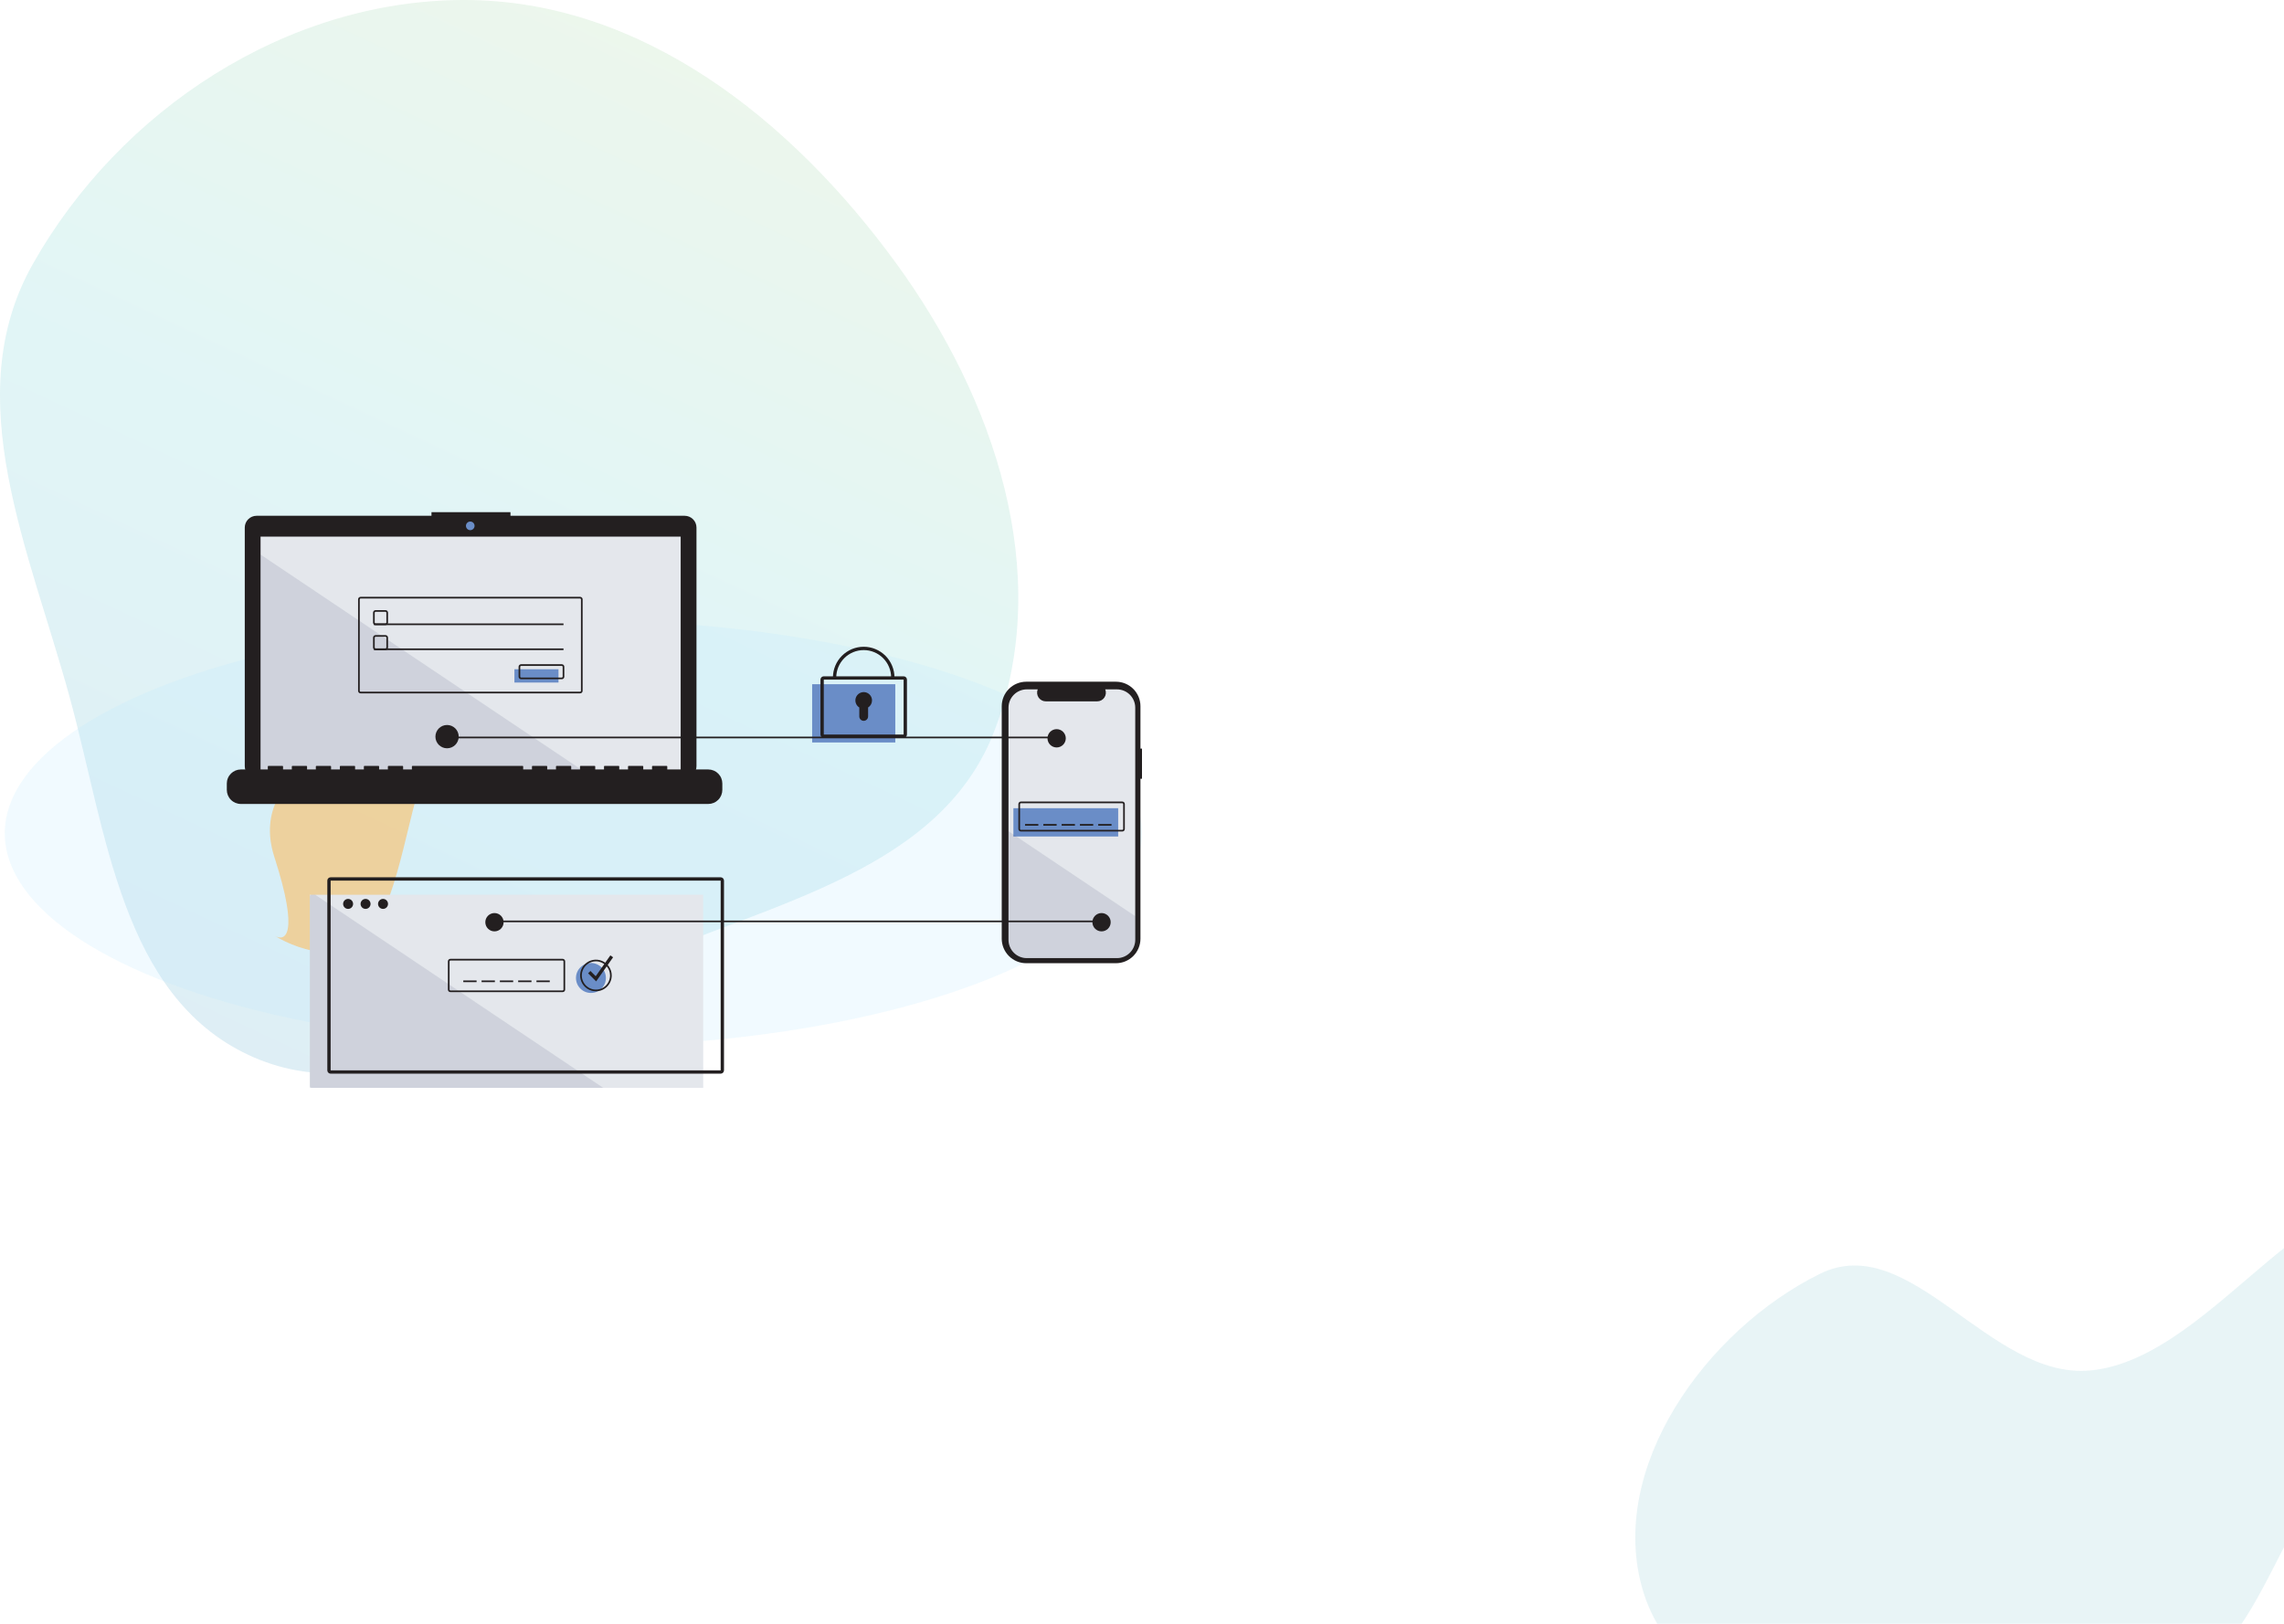 <svg width="1440" height="1024" viewBox="0 0 1440 1024" fill="none" xmlns="http://www.w3.org/2000/svg">
<g opacity="0.17" filter="url(#filter0_f_1633_3403)">
<path fill-rule="evenodd" clip-rule="evenodd" d="M292.436 0C404.349 -0.122 499.077 75.548 564.971 166C626.988 251.13 664.241 361.107 627.374 459.767C594.139 548.708 487.194 569.036 400.172 607.026C319.696 642.159 236.155 702.547 156.651 665.267C76.683 627.77 67.252 525.228 44.014 440.022C18.692 347.173 -26.666 250.403 20.649 166.596C75.61 69.246 180.638 0.123 292.436 0Z" fill="url(#paint0_linear_1633_3403)" fill-opacity="0.8"/>
</g>
<g opacity="0.13" filter="url(#filter1_f_1633_3403)">
<path fill-rule="evenodd" clip-rule="evenodd" d="M1317.55 864.27C1398.82 857.09 1466.82 717.816 1529.98 769.455C1588.64 817.422 1479.3 900.628 1444.1 967.741C1425.27 1003.66 1410.52 1039.31 1376.72 1061.72C1334.22 1089.89 1288.02 1113.17 1237.77 1104.53C1159.68 1091.12 1058.59 1079.06 1035.85 1003.15C1012.81 926.231 1075.49 838.758 1147.51 803.25C1204.34 775.233 1254.44 869.847 1317.55 864.27Z" fill="#4DAABB"/>
</g>
<g opacity="0.2" filter="url(#filter2_f_1633_3403)">
<g clip-path="url(#paint1_diamond_1633_3403_clip_path)" data-figma-skip-parse="true"><g transform="matrix(-0.06 0.344 -0.916 -0.16 361 476)"><rect x="0" y="0" width="699.762" height="415.803" fill="url(#paint1_diamond_1633_3403)" opacity="1" shape-rendering="crispEdges"/><rect x="0" y="0" width="699.762" height="415.803" transform="scale(1 -1)" fill="url(#paint1_diamond_1633_3403)" opacity="1" shape-rendering="crispEdges"/><rect x="0" y="0" width="699.762" height="415.803" transform="scale(-1 1)" fill="url(#paint1_diamond_1633_3403)" opacity="1" shape-rendering="crispEdges"/><rect x="0" y="0" width="699.762" height="415.803" transform="scale(-1)" fill="url(#paint1_diamond_1633_3403)" opacity="1" shape-rendering="crispEdges"/></g></g><ellipse cx="361.5" cy="525.5" rx="358.5" ry="134.5" transform="rotate(180 361.5 525.5)" data-figma-gradient-fill="{&#34;type&#34;:&#34;GRADIENT_DIAMOND&#34;,&#34;stops&#34;:[{&#34;color&#34;:{&#34;r&#34;:0.72492265701293945,&#34;g&#34;:0.91162079572677612,&#34;b&#34;:0.99163413047790527,&#34;a&#34;:1.0},&#34;position&#34;:0.0},{&#34;color&#34;:{&#34;r&#34;:0.72549021244049072,&#34;g&#34;:0.90980392694473267,&#34;b&#34;:0.99215686321258545,&#34;a&#34;:1.0},&#34;position&#34;:0.45833334326744080},{&#34;color&#34;:{&#34;r&#34;:0.72549021244049072,&#34;g&#34;:0.90980392694473267,&#34;b&#34;:0.99215686321258545,&#34;a&#34;:1.0},&#34;position&#34;:1.0}],&#34;stopsVar&#34;:[{&#34;color&#34;:{&#34;r&#34;:0.72492265701293945,&#34;g&#34;:0.91162079572677612,&#34;b&#34;:0.99163413047790527,&#34;a&#34;:1.0},&#34;position&#34;:0.0},{&#34;color&#34;:{&#34;r&#34;:0.72549021244049072,&#34;g&#34;:0.90980392694473267,&#34;b&#34;:0.99215686321258545,&#34;a&#34;:1.0},&#34;position&#34;:0.45833334326744080},{&#34;color&#34;:{&#34;r&#34;:0.72549021244049072,&#34;g&#34;:0.90980392694473267,&#34;b&#34;:0.99215686321258545,&#34;a&#34;:1.0},&#34;position&#34;:1.0}],&#34;transform&#34;:{&#34;m00&#34;:-119.99997711181641,&#34;m01&#34;:-1831.1545410156250,&#34;m02&#34;:1336.5772705078125,&#34;m10&#34;:687.00006103515625,&#34;m11&#34;:-319.82113647460938,&#34;m12&#34;:292.41055297851562},&#34;opacity&#34;:1.0,&#34;blendMode&#34;:&#34;NORMAL&#34;,&#34;visible&#34;:true}"/>
</g>
<g opacity="0.7" filter="url(#filter3_f_1633_3403)">
<path d="M173 540.5C163.396 510.729 179.731 490.638 200.814 478.214C217.076 468.631 255.396 477.376 273.244 481.962C274.415 481.489 275.661 481.482 277 482C286.694 485.753 283.074 484.488 273.244 481.962C260.862 486.959 256.858 543.913 239.5 580C224.321 611.557 188.93 599.865 173.065 590.04C179.727 594.14 188.948 589.939 173 540.5Z" fill="#F6C478"/>
</g>
<g clip-path="url(#clip0_1633_3403)">
<path d="M720 472.087H719.025V445.368C719.025 443.337 718.626 441.326 717.849 439.449C717.073 437.573 715.935 435.868 714.5 434.432C713.065 432.996 711.362 431.857 709.487 431.08C707.613 430.303 705.604 429.903 703.575 429.903H647.017C644.988 429.903 642.979 430.303 641.104 431.08C639.23 431.857 637.527 432.996 636.092 434.432C634.657 435.868 633.519 437.573 632.743 439.449C631.966 441.326 631.566 443.337 631.566 445.368V591.955C631.566 593.986 631.966 595.997 632.743 597.873C633.519 599.749 634.657 601.454 636.092 602.89C637.527 604.326 639.23 605.465 641.104 606.242C642.979 607.02 644.988 607.42 647.017 607.42H703.575C705.604 607.42 707.613 607.02 709.487 606.242C711.362 605.465 713.065 604.326 714.5 602.89C715.935 601.454 717.073 599.749 717.849 597.873C718.626 595.997 719.025 593.986 719.025 591.955V491.107H720V472.087Z" fill="#231F20"/>
<path d="M715.737 446.276V592.65C715.737 595.714 714.521 598.652 712.357 600.818C710.193 602.984 707.258 604.201 704.197 604.201H647.368C645.853 604.201 644.352 603.902 642.953 603.321C641.553 602.741 640.281 601.89 639.21 600.817C638.139 599.745 637.289 598.471 636.71 597.07C636.13 595.669 635.832 594.167 635.833 592.65V446.276C635.833 443.214 637.048 440.278 639.211 438.113C641.375 435.947 644.309 434.731 647.368 434.731H654.262C653.924 435.564 653.795 436.467 653.888 437.362C653.98 438.256 654.29 439.115 654.791 439.861C655.293 440.607 655.969 441.219 656.762 441.642C657.555 442.065 658.439 442.287 659.338 442.288H691.74C692.639 442.29 693.525 442.069 694.319 441.647C695.113 441.225 695.791 440.613 696.293 439.866C696.795 439.119 697.105 438.259 697.196 437.364C697.287 436.468 697.156 435.564 696.815 434.731H704.197C707.257 434.731 710.192 435.947 712.356 438.112C714.52 440.277 715.736 443.214 715.737 446.276Z" fill="#E4E7EC"/>
<path d="M704.979 509.671H638.916V527.514H704.979V509.671Z" fill="#6A8DC7"/>
<path d="M707.601 524.365H643.635C643.218 524.365 642.819 524.199 642.524 523.903C642.229 523.608 642.063 523.208 642.062 522.791V507.047C642.063 506.63 642.229 506.229 642.524 505.934C642.819 505.639 643.218 505.473 643.635 505.473H707.601C708.018 505.473 708.418 505.639 708.713 505.934C709.007 506.229 709.173 506.63 709.174 507.047V522.791C709.173 523.208 709.007 523.608 708.713 523.903C708.418 524.199 708.018 524.365 707.601 524.365ZM643.635 506.522C643.496 506.522 643.363 506.578 643.265 506.676C643.167 506.774 643.111 506.908 643.111 507.047V522.791C643.111 522.93 643.166 523.063 643.265 523.162C643.363 523.26 643.496 523.315 643.635 523.315H707.601C707.74 523.315 707.873 523.26 707.971 523.162C708.07 523.063 708.125 522.93 708.125 522.791V507.047C708.125 506.908 708.07 506.774 707.971 506.676C707.873 506.578 707.74 506.522 707.601 506.522H643.635Z" fill="#231F20"/>
<path d="M654.646 519.642H646.257V520.692H654.646V519.642Z" fill="#231F20"/>
<path d="M666.18 519.642H657.791V520.692H666.18V519.642Z" fill="#231F20"/>
<path d="M677.715 519.642H669.326V520.692H677.715V519.642Z" fill="#231F20"/>
<path d="M689.25 519.642H680.861V520.692H689.25V519.642Z" fill="#231F20"/>
<path d="M700.784 519.642H692.396V520.692H700.784V519.642Z" fill="#231F20"/>
<path opacity="0.1" d="M715.737 577.767V592.65C715.737 595.714 714.521 598.652 712.357 600.818C710.193 602.984 707.258 604.201 704.197 604.201H647.368C645.853 604.201 644.352 603.902 642.953 603.321C641.553 602.741 640.281 601.89 639.21 600.817C638.139 599.745 637.289 598.471 636.71 597.07C636.13 595.669 635.832 594.167 635.833 592.65V524.187L715.737 577.767Z" fill="#0E1747"/>
<path d="M443.35 564.249H195.353V686H443.35V564.249Z" fill="#E4E7EC"/>
<path opacity="0.1" d="M380.302 686H196.401C196.123 685.999 195.857 685.888 195.661 685.692C195.464 685.495 195.353 685.229 195.353 684.95V565.299C195.353 565.02 195.464 564.754 195.661 564.557C195.857 564.361 196.123 564.25 196.401 564.249H198.729L380.302 686Z" fill="#0E1747"/>
<path d="M694.492 580.518H310.176V581.567H694.492V580.518Z" fill="#231F20"/>
<path d="M431.68 325.266H321.843V323H272.039V325.266H161.749C160.773 325.266 159.807 325.458 158.906 325.832C158.004 326.206 157.185 326.753 156.495 327.444C155.806 328.135 155.258 328.954 154.885 329.857C154.512 330.759 154.319 331.726 154.319 332.702V483.241C154.319 485.213 155.102 487.105 156.495 488.499C157.889 489.894 159.779 490.678 161.749 490.678H431.68C433.65 490.678 435.54 489.894 436.933 488.499C438.327 487.105 439.109 485.213 439.109 483.241V332.702C439.109 331.726 438.917 330.759 438.544 329.857C438.171 328.954 437.623 328.135 436.933 327.444C436.244 326.753 435.424 326.206 434.523 325.832C433.622 325.458 432.656 325.266 431.68 325.266Z" fill="#231F20"/>
<path d="M429.146 338.406H164.282V487.961H429.146V338.406Z" fill="#E4E7EC"/>
<path d="M296.488 334.33C297.988 334.33 299.205 333.112 299.205 331.611C299.205 330.109 297.988 328.892 296.488 328.892C294.988 328.892 293.771 330.109 293.771 331.611C293.771 333.112 294.988 334.33 296.488 334.33Z" fill="#6A8DC7"/>
<path d="M243.065 394.217H236.773C236.356 394.217 235.956 394.051 235.661 393.756C235.367 393.46 235.201 393.06 235.2 392.643V386.345C235.201 385.928 235.367 385.528 235.661 385.233C235.956 384.937 236.356 384.771 236.773 384.771H243.065C243.482 384.771 243.882 384.937 244.177 385.233C244.471 385.528 244.637 385.928 244.638 386.345V392.643C244.637 393.06 244.471 393.46 244.177 393.756C243.882 394.051 243.482 394.217 243.065 394.217ZM236.773 385.821C236.634 385.821 236.501 385.876 236.403 385.974C236.304 386.073 236.249 386.206 236.249 386.345V392.643C236.249 392.782 236.304 392.915 236.403 393.014C236.501 393.112 236.634 393.167 236.773 393.168H243.065C243.204 393.167 243.337 393.112 243.435 393.014C243.534 392.915 243.589 392.782 243.589 392.643V386.345C243.589 386.206 243.534 386.073 243.435 385.974C243.337 385.876 243.204 385.821 243.065 385.821H236.773Z" fill="#231F20"/>
<path d="M355.267 393.168H235.725V394.218H355.267V393.168Z" fill="#231F20"/>
<path d="M352.12 422.031H324.332V430.428H352.12V422.031Z" fill="#6A8DC7"/>
<path d="M354.218 428.329H328.527C328.11 428.329 327.71 428.163 327.415 427.867C327.12 427.572 326.955 427.172 326.954 426.755V420.457C326.955 420.04 327.12 419.64 327.415 419.344C327.71 419.049 328.11 418.883 328.527 418.883H354.218C354.635 418.883 355.035 419.049 355.33 419.344C355.625 419.64 355.791 420.04 355.791 420.457V426.755C355.791 427.172 355.625 427.572 355.33 427.867C355.035 428.163 354.635 428.329 354.218 428.329ZM328.527 419.932C328.388 419.933 328.255 419.988 328.156 420.086C328.058 420.185 328.003 420.318 328.003 420.457V426.755C328.003 426.894 328.058 427.027 328.156 427.126C328.255 427.224 328.388 427.279 328.527 427.279H354.218C354.357 427.279 354.49 427.224 354.589 427.126C354.687 427.027 354.742 426.894 354.742 426.755V420.457C354.742 420.318 354.687 420.185 354.589 420.086C354.49 419.988 354.357 419.933 354.218 419.932H328.527Z" fill="#231F20"/>
<path d="M564.465 431.478H512.034V468.213H564.465V431.478Z" fill="#6A8DC7"/>
<path d="M569.708 465.327H519.375C518.819 465.326 518.285 465.105 517.892 464.711C517.499 464.318 517.278 463.784 517.277 463.227V428.591C517.278 428.035 517.499 427.501 517.892 427.108C518.285 426.714 518.819 426.493 519.375 426.492H569.708C570.264 426.493 570.797 426.714 571.19 427.108C571.583 427.501 571.805 428.035 571.805 428.591V463.227C571.805 463.784 571.583 464.318 571.19 464.711C570.797 465.105 570.264 465.326 569.708 465.327ZM519.375 428.591V463.227H569.71L569.708 428.591H519.375Z" fill="#231F20"/>
<path d="M563.94 427.279H561.843C561.843 422.686 560.02 418.281 556.775 415.033C553.531 411.786 549.13 409.961 544.541 409.961C539.952 409.961 535.551 411.786 532.306 415.033C529.062 418.281 527.239 422.686 527.239 427.279H525.142C525.142 422.129 527.185 417.19 530.824 413.549C534.462 409.908 539.396 407.862 544.541 407.862C549.686 407.862 554.62 409.908 558.258 413.549C561.896 417.19 563.94 422.129 563.94 427.279Z" fill="#231F20"/>
<path d="M549.784 441.711C549.785 440.797 549.548 439.898 549.096 439.105C548.643 438.311 547.992 437.649 547.205 437.185C546.419 436.72 545.525 436.469 544.612 436.457C543.699 436.445 542.799 436.671 542 437.114C541.202 437.557 540.532 438.201 540.059 438.982C539.585 439.763 539.323 440.655 539.3 441.568C539.276 442.482 539.491 443.386 539.923 444.19C540.356 444.995 540.991 445.673 541.765 446.157V451.79C541.765 452.154 541.837 452.516 541.977 452.853C542.116 453.19 542.321 453.496 542.578 453.754C542.836 454.012 543.142 454.217 543.479 454.356C543.816 454.496 544.177 454.568 544.541 454.568C545.277 454.568 545.983 454.275 546.504 453.754C547.024 453.233 547.317 452.526 547.317 451.79V446.157C548.072 445.686 548.694 445.031 549.126 444.254C549.557 443.476 549.784 442.6 549.784 441.711Z" fill="#231F20"/>
<path d="M300.476 618.302H292.087V619.352H300.476V618.302Z" fill="#231F20"/>
<path d="M312.011 618.302H303.622V619.352H312.011V618.302Z" fill="#231F20"/>
<path d="M323.546 618.302H315.157V619.352H323.546V618.302Z" fill="#231F20"/>
<path d="M335.08 618.302H326.691V619.352H335.08V618.302Z" fill="#231F20"/>
<path d="M346.615 618.302H338.227V619.352H346.615V618.302Z" fill="#231F20"/>
<path d="M454.36 677.079H208.461C207.904 677.078 207.371 676.857 206.978 676.463C206.585 676.07 206.364 675.536 206.363 674.98V555.328C206.364 554.771 206.585 554.238 206.978 553.844C207.371 553.45 207.904 553.229 208.461 553.229H454.36C454.916 553.229 455.449 553.45 455.843 553.844C456.236 554.237 456.457 554.771 456.457 555.328V674.98C456.457 675.536 456.236 676.07 455.843 676.463C455.449 676.857 454.916 677.078 454.36 677.079ZM208.461 555.328V674.98H454.362L454.36 555.328H208.461Z" fill="#231F20"/>
<path d="M219.471 573.171C221.208 573.171 222.617 571.761 222.617 570.022C222.617 568.283 221.208 566.873 219.471 566.873C217.734 566.873 216.325 568.283 216.325 570.022C216.325 571.761 217.734 573.171 219.471 573.171Z" fill="#231F20"/>
<path d="M230.481 573.171C232.218 573.171 233.627 571.761 233.627 570.022C233.627 568.283 232.218 566.873 230.481 566.873C228.743 566.873 227.335 568.283 227.335 570.022C227.335 571.761 228.743 573.171 230.481 573.171Z" fill="#231F20"/>
<path d="M241.492 573.171C243.229 573.171 244.637 571.761 244.637 570.022C244.637 568.283 243.229 566.873 241.492 566.873C239.754 566.873 238.346 568.283 238.346 570.022C238.346 571.761 239.754 573.171 241.492 573.171Z" fill="#231F20"/>
<path d="M354.742 625.649H283.961C283.544 625.649 283.144 625.483 282.849 625.188C282.554 624.892 282.388 624.492 282.388 624.075V606.232C282.388 605.815 282.554 605.414 282.849 605.119C283.144 604.824 283.544 604.658 283.961 604.658H354.742C355.159 604.658 355.559 604.824 355.854 605.119C356.149 605.414 356.315 605.815 356.315 606.232V624.075C356.315 624.492 356.149 624.892 355.854 625.188C355.559 625.483 355.159 625.649 354.742 625.649ZM283.961 605.707C283.822 605.707 283.688 605.763 283.59 605.861C283.492 605.96 283.436 606.093 283.436 606.232V624.075C283.436 624.214 283.492 624.347 283.59 624.446C283.688 624.544 283.822 624.6 283.961 624.6H354.742C354.881 624.6 355.014 624.544 355.113 624.446C355.211 624.347 355.266 624.214 355.266 624.075V606.232C355.266 606.093 355.211 605.96 355.113 605.861C355.014 605.763 354.881 605.707 354.742 605.707H283.961Z" fill="#231F20"/>
<path d="M372.568 626.174C377.781 626.174 382.006 621.945 382.006 616.728C382.006 611.511 377.781 607.282 372.568 607.282C367.356 607.282 363.131 611.511 363.131 616.728C363.131 621.945 367.356 626.174 372.568 626.174Z" fill="#6A8DC7"/>
<path d="M375.714 625.125C373.744 625.125 371.818 624.54 370.179 623.444C368.541 622.349 367.264 620.791 366.51 618.969C365.756 617.147 365.559 615.143 365.943 613.208C366.328 611.274 367.277 609.498 368.67 608.103C370.063 606.709 371.838 605.759 373.77 605.374C375.703 604.989 377.706 605.187 379.526 605.942C381.346 606.696 382.902 607.974 383.997 609.614C385.091 611.254 385.676 613.182 385.676 615.154C385.673 617.797 384.622 620.332 382.755 622.201C380.887 624.07 378.355 625.122 375.714 625.125ZM375.714 606.232C373.951 606.232 372.228 606.755 370.762 607.736C369.296 608.716 368.154 610.109 367.479 611.74C366.804 613.37 366.628 615.163 366.972 616.894C367.316 618.625 368.165 620.214 369.411 621.462C370.658 622.71 372.246 623.559 373.975 623.904C375.704 624.248 377.496 624.071 379.125 623.396C380.753 622.721 382.145 621.577 383.125 620.11C384.104 618.643 384.627 616.918 384.627 615.154C384.624 612.788 383.684 610.521 382.013 608.848C380.343 607.176 378.077 606.235 375.714 606.232Z" fill="#231F20"/>
<path d="M375.854 618.878L370.778 613.797L372.261 612.313L375.574 615.628L384.819 602.479L386.534 603.688L375.854 618.878Z" fill="#231F20"/>
<path opacity="0.1" d="M370.424 487.96H164.282V349.736L370.424 487.96Z" fill="#0E1747"/>
<path d="M446.546 485.24H420.697V483.375C420.697 483.327 420.687 483.279 420.669 483.234C420.65 483.189 420.623 483.148 420.589 483.114C420.554 483.08 420.514 483.053 420.469 483.034C420.424 483.015 420.376 483.006 420.328 483.006H411.465C411.416 483.006 411.368 483.015 411.324 483.034C411.279 483.053 411.238 483.08 411.204 483.114C411.169 483.148 411.142 483.189 411.124 483.234C411.105 483.279 411.096 483.327 411.096 483.375V485.24H405.556V483.375C405.556 483.327 405.547 483.279 405.528 483.234C405.51 483.189 405.483 483.148 405.448 483.114C405.414 483.08 405.373 483.053 405.328 483.034C405.284 483.015 405.236 483.006 405.187 483.006H396.324C396.276 483.006 396.228 483.015 396.183 483.034C396.138 483.053 396.098 483.08 396.063 483.114C396.029 483.148 396.002 483.189 395.983 483.234C395.965 483.279 395.955 483.327 395.955 483.375V485.24H390.416V483.375C390.416 483.327 390.406 483.279 390.388 483.234C390.369 483.189 390.342 483.148 390.308 483.114C390.274 483.08 390.233 483.053 390.188 483.034C390.143 483.015 390.095 483.006 390.047 483.006H381.184C381.136 483.006 381.088 483.015 381.043 483.034C380.998 483.053 380.957 483.08 380.923 483.114C380.889 483.148 380.861 483.189 380.843 483.234C380.824 483.279 380.815 483.327 380.815 483.375V485.24H375.276V483.375C375.276 483.327 375.266 483.279 375.248 483.234C375.229 483.189 375.202 483.148 375.168 483.114C375.133 483.08 375.092 483.053 375.048 483.034C375.003 483.015 374.955 483.006 374.906 483.006H366.044C365.995 483.006 365.947 483.015 365.902 483.034C365.858 483.053 365.817 483.08 365.783 483.114C365.748 483.148 365.721 483.189 365.703 483.234C365.684 483.279 365.674 483.327 365.674 483.375V485.24H360.135V483.375C360.135 483.327 360.126 483.279 360.107 483.234C360.089 483.189 360.061 483.148 360.027 483.114C359.993 483.08 359.952 483.053 359.907 483.034C359.863 483.015 359.814 483.006 359.766 483.006H350.903C350.855 483.006 350.807 483.015 350.762 483.034C350.717 483.053 350.676 483.08 350.642 483.114C350.608 483.148 350.581 483.189 350.562 483.234C350.544 483.279 350.534 483.327 350.534 483.375V485.24H344.995V483.375C344.995 483.327 344.985 483.279 344.967 483.234C344.948 483.189 344.921 483.148 344.887 483.114C344.852 483.08 344.812 483.053 344.767 483.034C344.722 483.015 344.674 483.006 344.626 483.006H335.763C335.714 483.006 335.666 483.015 335.622 483.034C335.577 483.053 335.536 483.08 335.502 483.114C335.468 483.148 335.44 483.189 335.422 483.234C335.403 483.279 335.394 483.327 335.394 483.375V485.24H329.855V483.375C329.855 483.327 329.845 483.279 329.826 483.234C329.808 483.189 329.781 483.148 329.746 483.114C329.712 483.08 329.671 483.053 329.627 483.034C329.582 483.015 329.534 483.006 329.485 483.006H260.061C260.013 483.006 259.965 483.015 259.92 483.034C259.875 483.053 259.834 483.08 259.8 483.114C259.766 483.148 259.738 483.189 259.72 483.234C259.701 483.279 259.692 483.327 259.692 483.375V485.24H254.153V483.375C254.153 483.327 254.143 483.279 254.124 483.234C254.106 483.189 254.079 483.148 254.044 483.114C254.01 483.08 253.969 483.053 253.925 483.034C253.88 483.015 253.832 483.006 253.783 483.006H244.921C244.872 483.006 244.824 483.015 244.779 483.034C244.735 483.053 244.694 483.08 244.66 483.114C244.625 483.148 244.598 483.189 244.579 483.234C244.561 483.279 244.551 483.327 244.551 483.375V485.24H239.012V483.375C239.012 483.327 239.003 483.279 238.984 483.234C238.966 483.189 238.938 483.148 238.904 483.114C238.87 483.08 238.829 483.053 238.784 483.034C238.739 483.015 238.691 483.006 238.643 483.006H229.78C229.732 483.006 229.684 483.015 229.639 483.034C229.594 483.053 229.553 483.08 229.519 483.114C229.485 483.148 229.458 483.189 229.439 483.234C229.421 483.279 229.411 483.327 229.411 483.375V485.24H223.872V483.375C223.872 483.327 223.862 483.279 223.844 483.234C223.825 483.189 223.798 483.148 223.764 483.114C223.729 483.08 223.689 483.053 223.644 483.034C223.599 483.015 223.551 483.006 223.503 483.006H214.64C214.591 483.006 214.543 483.015 214.499 483.034C214.454 483.053 214.413 483.08 214.379 483.114C214.344 483.148 214.317 483.189 214.299 483.234C214.28 483.279 214.271 483.327 214.271 483.375V485.24H208.731V483.375C208.731 483.327 208.722 483.279 208.703 483.234C208.685 483.189 208.658 483.148 208.623 483.114C208.589 483.08 208.548 483.053 208.503 483.034C208.459 483.015 208.411 483.006 208.362 483.006H199.499C199.451 483.006 199.403 483.015 199.358 483.034C199.313 483.053 199.273 483.08 199.238 483.114C199.204 483.148 199.177 483.189 199.158 483.234C199.14 483.279 199.13 483.327 199.13 483.375V485.24H193.591V483.375C193.591 483.327 193.582 483.279 193.563 483.234C193.544 483.189 193.517 483.148 193.483 483.114C193.449 483.08 193.408 483.053 193.363 483.034C193.318 483.015 193.27 483.006 193.222 483.006H184.359C184.311 483.006 184.263 483.015 184.218 483.034C184.173 483.053 184.132 483.08 184.098 483.114C184.064 483.148 184.036 483.189 184.018 483.234C183.999 483.279 183.99 483.327 183.99 483.375V485.24H178.451V483.375C178.451 483.327 178.441 483.279 178.423 483.234C178.404 483.189 178.377 483.148 178.342 483.114C178.308 483.08 178.267 483.053 178.223 483.034C178.178 483.015 178.13 483.006 178.081 483.006H169.219C169.17 483.006 169.122 483.015 169.077 483.034C169.033 483.053 168.992 483.08 168.958 483.114C168.923 483.148 168.896 483.189 168.878 483.234C168.859 483.279 168.849 483.327 168.849 483.375V485.24H151.863C150.699 485.24 149.546 485.469 148.471 485.915C147.396 486.361 146.419 487.014 145.596 487.838C144.773 488.662 144.12 489.639 143.675 490.716C143.229 491.792 143 492.946 143 494.11V498.122C143 500.474 143.934 502.731 145.596 504.394C147.258 506.058 149.512 506.992 151.863 506.992H446.546C447.71 506.992 448.863 506.763 449.938 506.317C451.013 505.871 451.99 505.218 452.813 504.394C453.636 503.57 454.289 502.593 454.734 501.516C455.18 500.44 455.409 499.287 455.409 498.122V494.11C455.409 492.946 455.18 491.792 454.734 490.716C454.289 489.639 453.636 488.662 452.813 487.838C451.99 487.014 451.013 486.361 449.938 485.915C448.863 485.469 447.71 485.24 446.546 485.24Z" fill="#231F20"/>
<path d="M365.753 437.25H227.336C226.919 437.25 226.519 437.084 226.224 436.788C225.929 436.493 225.763 436.093 225.763 435.676V377.949C225.763 377.531 225.929 377.131 226.224 376.836C226.519 376.541 226.919 376.375 227.336 376.375H365.753C366.17 376.375 366.569 376.541 366.864 376.836C367.159 377.131 367.325 377.531 367.326 377.949V435.676C367.325 436.093 367.159 436.493 366.864 436.788C366.569 437.084 366.17 437.25 365.753 437.25ZM227.336 377.424C227.197 377.424 227.063 377.48 226.965 377.578C226.867 377.676 226.811 377.81 226.811 377.949V435.676C226.811 435.815 226.867 435.948 226.965 436.047C227.063 436.145 227.197 436.2 227.336 436.2H365.753C365.892 436.2 366.025 436.145 366.123 436.047C366.221 435.948 366.277 435.815 366.277 435.676V377.949C366.277 377.81 366.221 377.676 366.123 377.578C366.025 377.48 365.892 377.424 365.753 377.424H227.336Z" fill="#231F20"/>
<path d="M243.065 409.961H236.773C236.356 409.96 235.956 409.794 235.661 409.499C235.367 409.204 235.201 408.804 235.2 408.386V402.089C235.201 401.672 235.367 401.271 235.661 400.976C235.956 400.681 236.356 400.515 236.773 400.515H243.065C243.482 400.515 243.882 400.681 244.177 400.976C244.471 401.271 244.637 401.672 244.638 402.089V408.386C244.637 408.804 244.471 409.204 244.177 409.499C243.882 409.794 243.482 409.96 243.065 409.961ZM236.773 401.564C236.634 401.564 236.501 401.62 236.403 401.718C236.304 401.817 236.249 401.95 236.249 402.089V408.386C236.249 408.526 236.304 408.659 236.403 408.757C236.501 408.856 236.634 408.911 236.773 408.911H243.065C243.204 408.911 243.337 408.856 243.435 408.757C243.534 408.659 243.589 408.526 243.589 408.386V402.089C243.589 401.95 243.534 401.817 243.435 401.718C243.337 401.62 243.204 401.564 243.065 401.564H236.773Z" fill="#231F20"/>
<path d="M355.267 408.912H235.725V409.961H355.267V408.912Z" fill="#231F20"/>
<path d="M666.18 464.539H281.863V465.589H666.18V464.539Z" fill="#231F20"/>
<path d="M281.864 471.886C285.918 471.886 289.204 468.597 289.204 464.539C289.204 460.482 285.918 457.192 281.864 457.192C277.81 457.192 274.523 460.482 274.523 464.539C274.523 468.597 277.81 471.886 281.864 471.886Z" fill="#231F20"/>
<path d="M666.18 471.361C669.366 471.361 671.948 468.777 671.948 465.589C671.948 462.4 669.366 459.816 666.18 459.816C662.995 459.816 660.413 462.4 660.413 465.589C660.413 468.777 662.995 471.361 666.18 471.361Z" fill="#231F20"/>
<path d="M694.493 587.34C697.678 587.34 700.26 584.755 700.26 581.567C700.26 578.379 697.678 575.794 694.493 575.794C691.308 575.794 688.726 578.379 688.726 581.567C688.726 584.755 691.308 587.34 694.493 587.34Z" fill="#231F20"/>
<path d="M311.749 587.34C314.934 587.34 317.516 584.755 317.516 581.567C317.516 578.379 314.934 575.794 311.749 575.794C308.564 575.794 305.981 578.379 305.981 581.567C305.981 584.755 308.564 587.34 311.749 587.34Z" fill="#231F20"/>
</g>
<defs>
<filter id="filter0_f_1633_3403" x="-400" y="-400" width="1442" height="1477" filterUnits="userSpaceOnUse" color-interpolation-filters="sRGB">
<feFlood flood-opacity="0" result="BackgroundImageFix"/>
<feBlend mode="normal" in="SourceGraphic" in2="BackgroundImageFix" result="shape"/>
<feGaussianBlur stdDeviation="200" result="effect1_foregroundBlur_1633_3403"/>
</filter>
<filter id="filter1_f_1633_3403" x="531" y="258" width="1515.96" height="1348.36" filterUnits="userSpaceOnUse" color-interpolation-filters="sRGB">
<feFlood flood-opacity="0" result="BackgroundImageFix"/>
<feBlend mode="normal" in="SourceGraphic" in2="BackgroundImageFix" result="shape"/>
<feGaussianBlur stdDeviation="250" result="effect1_foregroundBlur_1633_3403"/>
</filter>
<filter id="filter2_f_1633_3403" x="-197" y="191" width="1117" height="669" filterUnits="userSpaceOnUse" color-interpolation-filters="sRGB">
<feFlood flood-opacity="0" result="BackgroundImageFix"/>
<feBlend mode="normal" in="SourceGraphic" in2="BackgroundImageFix" result="shape"/>
<feGaussianBlur stdDeviation="100" result="effect1_foregroundBlur_1633_3403"/>
</filter>
<clipPath id="paint1_diamond_1633_3403_clip_path"><ellipse cx="361.5" cy="525.5" rx="358.5" ry="134.5" transform="rotate(180 361.5 525.5)"/></clipPath><filter id="filter3_f_1633_3403" x="-9.819" y="293.906" width="472.519" height="486.638" filterUnits="userSpaceOnUse" color-interpolation-filters="sRGB">
<feFlood flood-opacity="0" result="BackgroundImageFix"/>
<feBlend mode="normal" in="SourceGraphic" in2="BackgroundImageFix" result="shape"/>
<feGaussianBlur stdDeviation="90" result="effect1_foregroundBlur_1633_3403"/>
</filter>
<linearGradient id="paint0_linear_1633_3403" x1="65.342" y1="705.335" x2="439.376" y2="-93.237" gradientUnits="userSpaceOnUse">
<stop stop-color="#0074B0"/>
<stop offset="0.5" stop-color="#21B5BA"/>
<stop offset="1" stop-color="#8DC154"/>
</linearGradient>
<linearGradient id="paint1_diamond_1633_3403" x1="0" y1="0" x2="500" y2="500" gradientUnits="userSpaceOnUse">
<stop stop-color="#B9E8FD"/>
<stop offset="0.458" stop-color="#B9E8FD"/>
<stop offset="1" stop-color="#B9E8FD"/>
</linearGradient>
<clipPath id="clip0_1633_3403">
<rect width="577" height="363" fill="white" transform="translate(143 323)"/>
</clipPath>
</defs>
</svg>
